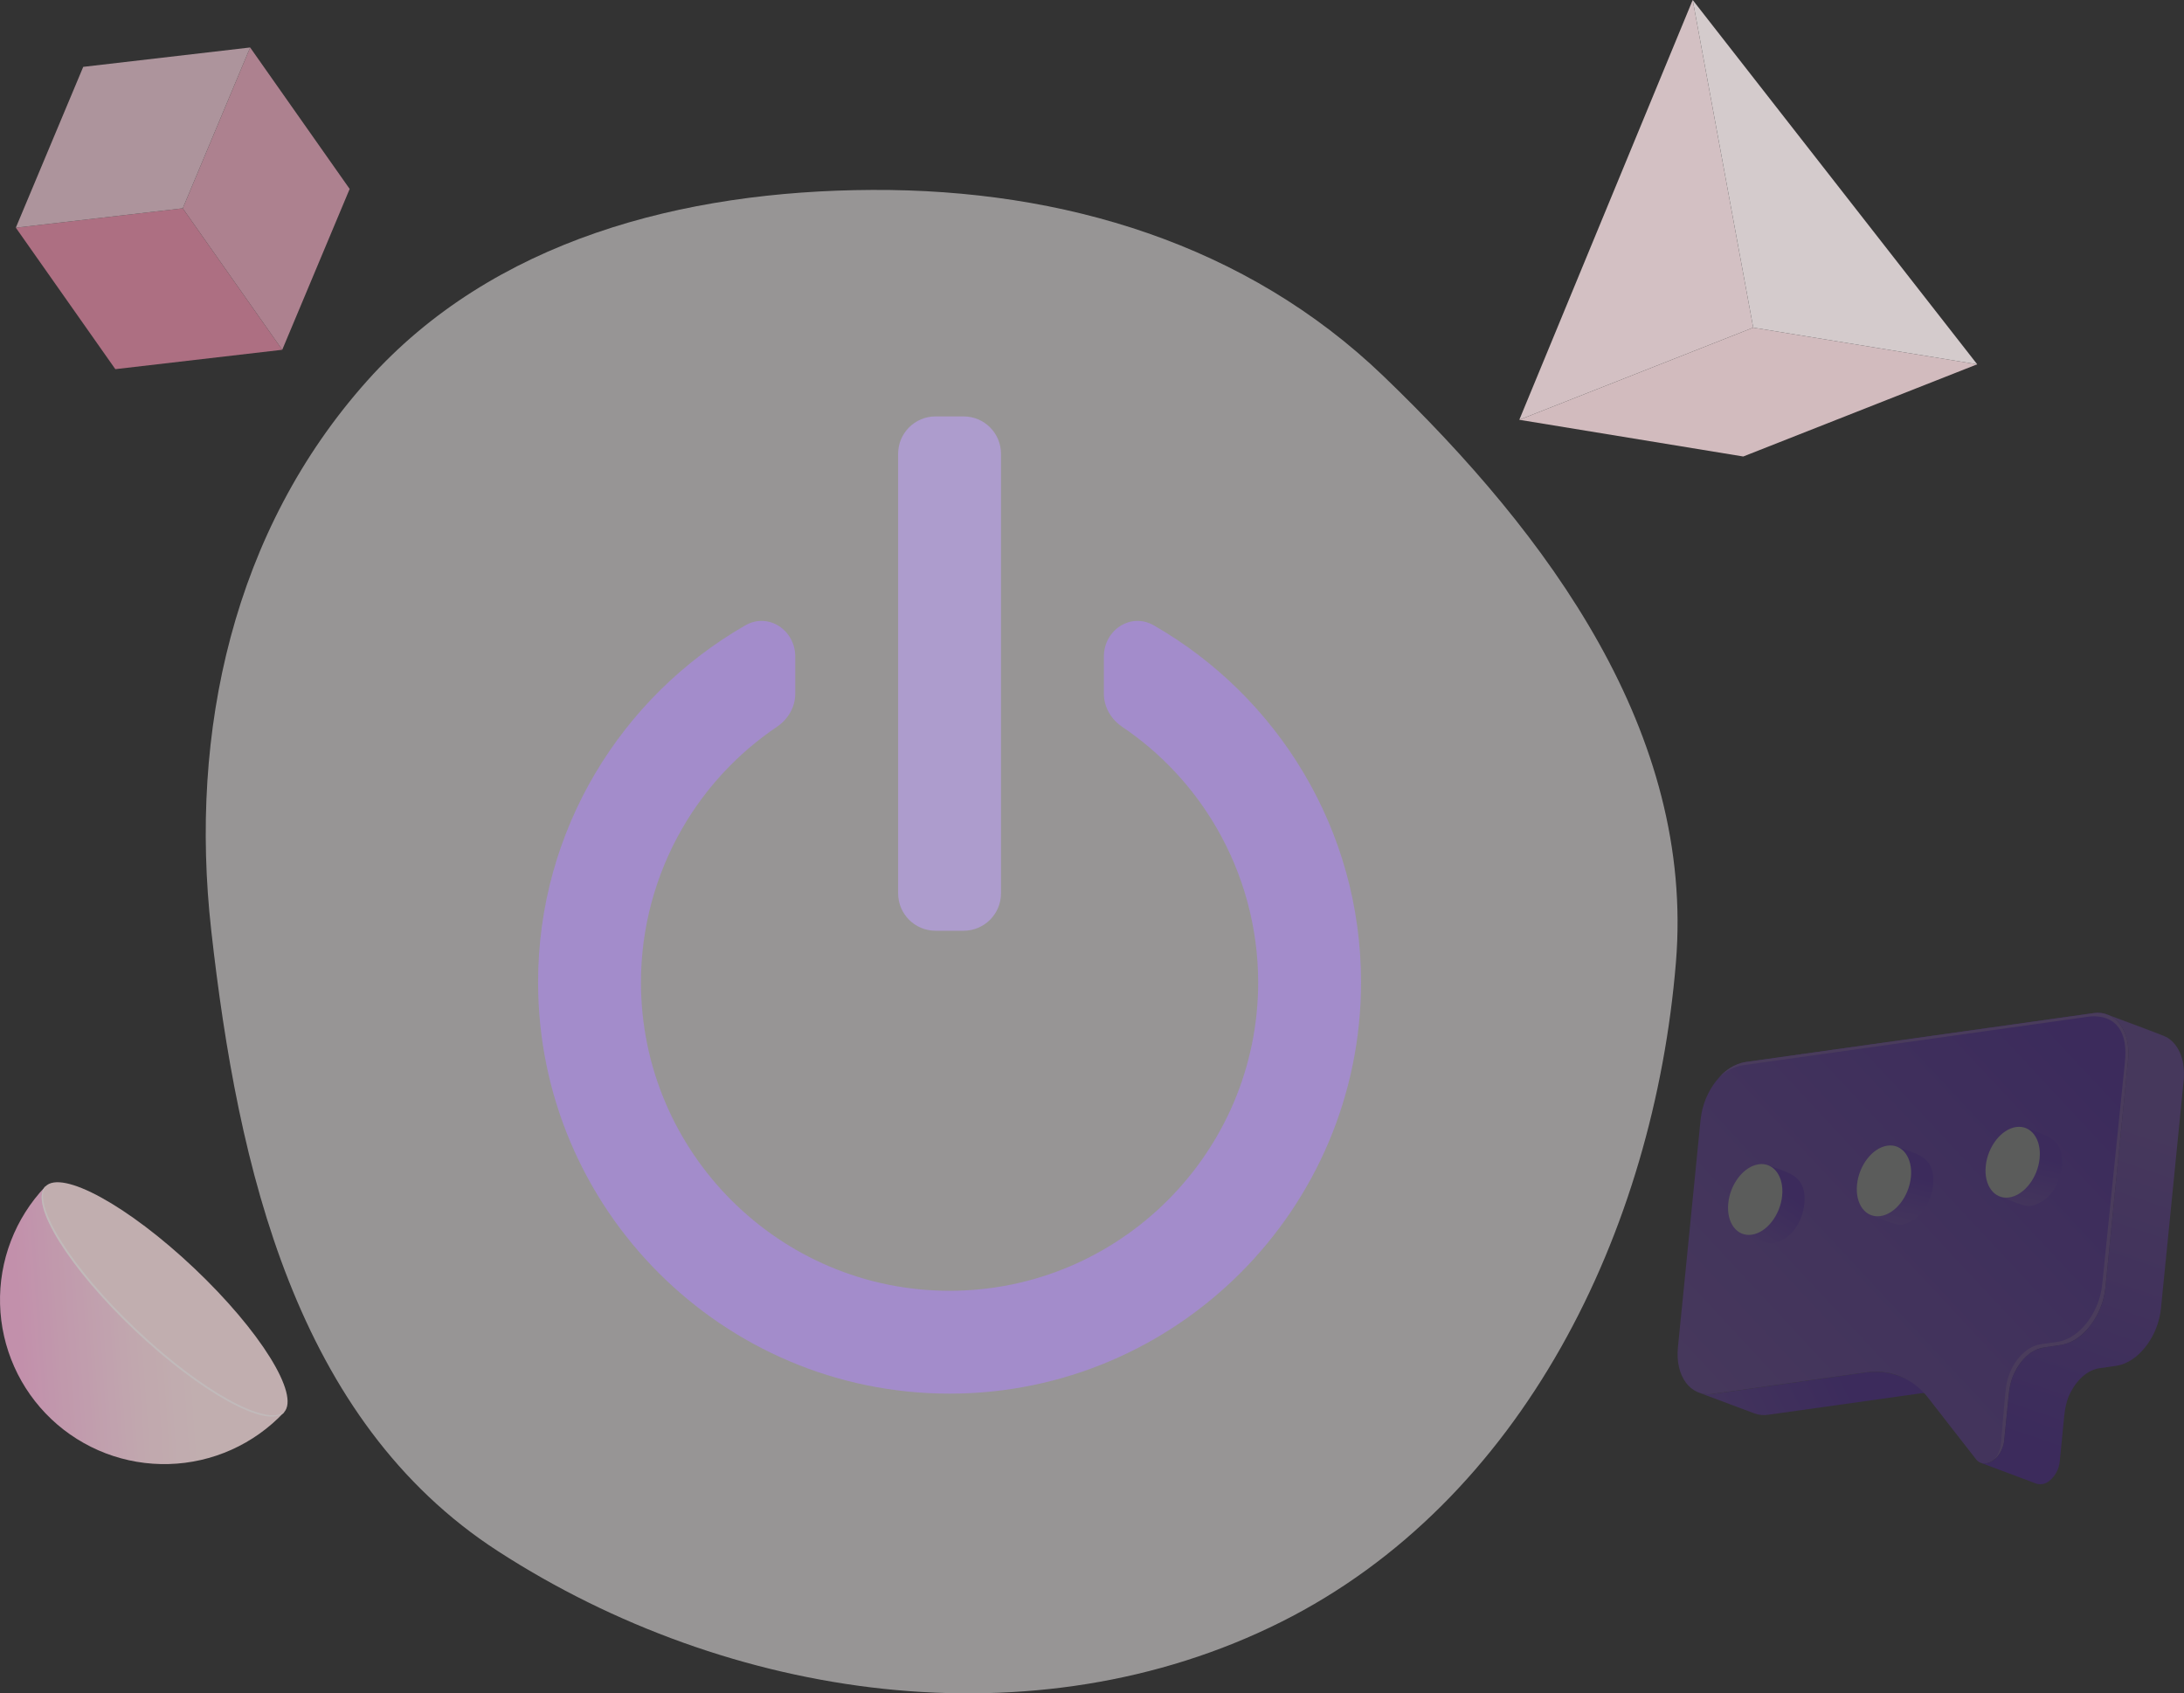 <svg width="138" height="107" viewBox="0 0 138 107" fill="none" xmlns="http://www.w3.org/2000/svg">
<rect x="0" y="0" width="138" height="107" fill="#333333" stroke="none"/>
<path opacity="0.5" fill-rule="evenodd" clip-rule="evenodd" d="M55.118 12.001C67.184 11.945 78.75 15.435 87.415 23.765C97.909 33.854 107.086 46.366 105.896 60.816C104.5 77.763 96.237 94.845 80.932 102.497C65.379 110.273 46.065 107.461 31.476 98.023C18.692 89.754 15.03 73.824 13.346 58.776C11.939 46.207 14.744 33.53 23.198 24.064C31.142 15.168 43.139 12.056 55.118 12.001Z" fill="#FDF8F8"/>
<g opacity="0.8">
<path d="M60 88.062C74.336 88.062 86 76.398 86 62.062C86 52.422 80.72 44.002 72.905 39.515C71.45 38.68 69.75 39.811 69.75 41.489V43.837C69.75 44.681 70.207 45.452 70.907 45.925C73.353 47.575 75.398 49.763 76.881 52.328C78.592 55.287 79.495 58.644 79.5 62.062C79.5 72.817 70.754 81.562 60 81.562C49.246 81.562 40.5 72.817 40.5 62.062C40.504 58.644 41.407 55.287 43.119 52.327C44.602 49.763 46.647 47.575 49.093 45.925C49.793 45.452 50.25 44.681 50.25 43.837V41.489C50.25 39.811 48.55 38.68 47.095 39.515C39.28 44.002 34 52.422 34 62.062C34 76.398 45.664 88.062 60 88.062Z" fill="#A68AD8"/>
<path d="M56.75 28.676C56.75 27.371 57.808 26.312 59.114 26.312H60.886C62.192 26.312 63.25 27.371 63.25 28.676V56.449C63.25 57.754 62.192 58.812 60.886 58.812H59.114C57.808 58.812 56.75 57.754 56.75 56.449V28.676Z" fill="#B39DDB"/>
</g>
<g opacity="0.7">
<path d="M17.93 89.258C16.993 90.251 15.87 91.049 14.625 91.607C13.38 92.165 12.037 92.472 10.673 92.51C9.309 92.549 7.951 92.318 6.676 91.831C5.402 91.344 4.235 90.611 3.244 89.672C2.253 88.734 1.457 87.61 0.901 86.364C0.345 85.118 0.04 83.775 0.004 82.411C-0.033 81.047 0.2 79.689 0.689 78.415C1.178 77.141 1.913 75.976 2.853 74.987L17.93 89.258Z" fill="url(#paint0_linear_1925_4525)"/>
<path d="M17.943 89.245C18.974 88.155 16.435 84.077 12.271 80.136C8.108 76.195 3.897 73.883 2.865 74.973C1.834 76.062 4.373 80.141 8.537 84.082C12.7 88.022 16.911 90.334 17.943 89.245Z" fill="#FDE2E4"/>
<path d="M8.617 83.997C4.508 80.107 1.981 76.084 2.908 74.932C2.893 74.945 2.879 74.959 2.865 74.973C1.834 76.062 4.373 80.141 8.537 84.082C12.7 88.022 16.911 90.334 17.943 89.245C17.956 89.23 17.968 89.215 17.981 89.2C16.881 90.188 12.726 87.886 8.617 83.997Z" fill="#FEF3F4"/>
</g>
<g opacity="0.8">
<path d="M96 26.526L110.151 28.845L124.933 23.02L110.781 20.702L96 26.526Z" fill="#FADDE1"/>
<path d="M96 26.526L106.956 0L110.781 20.702L96 26.526Z" fill="#FBE4E7"/>
<path d="M106.956 0L124.933 23.02L110.781 20.702L106.956 0Z" fill="#FDF1F3"/>
</g>
<g opacity="0.6">
<path d="M1 14.388L7.288 23.326L17.834 22.102L11.547 13.163L1 14.388Z" fill="#FF97B7"/>
<path d="M15.806 3L22.094 11.939L17.834 22.102L11.547 13.163L15.806 3Z" fill="#FFB6CD"/>
<path d="M11.547 13.163L15.806 3L5.259 4.225L1 14.388L11.547 13.163Z" fill="#FFD5E2"/>
</g>
<g opacity="0.2">
<path d="M119.969 86.936C119.301 86.69 118.581 86.617 117.877 86.722L108.21 88.081C107.916 88.126 107.617 88.096 107.338 87.993L110.85 89.309C111.129 89.412 111.429 89.442 111.722 89.397L121.389 88.039C122.094 87.933 122.813 88.006 123.482 88.252L119.969 86.936Z" fill="url(#paint1_linear_1925_4525)"/>
<path d="M132.279 64.019L110.299 67.108C108.909 67.304 107.636 68.935 107.455 70.752L106.022 85.144C105.841 86.962 106.82 88.276 108.21 88.081L117.877 86.722C118.625 86.606 119.39 86.697 120.09 86.983C120.79 87.269 121.398 87.741 121.85 88.348L124.849 92.196C124.922 92.297 125.021 92.376 125.136 92.424C125.251 92.473 125.377 92.488 125.501 92.469C126.015 92.397 126.56 91.803 126.638 91.016L126.861 88.77L126.941 87.966C127.081 86.556 128.069 85.29 129.147 85.139L130.19 84.992C131.579 84.797 132.853 83.165 133.034 81.348L134.468 66.956C134.649 65.139 133.668 63.824 132.279 64.019Z" fill="url(#paint2_linear_1925_4525)"/>
<path d="M132.279 64.019L110.299 67.108C109.658 67.227 109.077 67.56 108.652 68.054C109.046 67.668 109.548 67.411 110.091 67.316L132.07 64.227C133.697 64.107 134.489 65.207 134.26 67.164L132.833 81.15C132.652 82.967 131.378 84.599 129.988 84.794L128.946 84.941C127.868 85.092 126.88 86.358 126.74 87.768L126.66 88.572L126.43 91.225C126.395 91.589 126.254 91.935 126.024 92.22C126.377 91.913 126.597 91.482 126.638 91.016L126.861 88.77L126.941 87.966C127.081 86.556 128.069 85.29 129.147 85.139L130.19 84.992C131.579 84.797 132.853 83.165 133.034 81.348L134.468 66.956C134.649 65.139 133.668 63.824 132.279 64.019Z" fill="#A461FE"/>
<path d="M137.999 67.918C138.018 67.054 137.744 66.089 136.991 65.59C136.992 65.507 133.294 64.175 133.15 64.107C134.254 64.54 134.583 65.878 134.467 66.956L133.034 81.348C133.017 81.505 132.994 81.661 132.962 81.816C132.795 82.646 132.407 83.415 131.839 84.043C130.157 85.904 128.701 84.1 127.318 86.676C126.979 87.287 126.921 88.086 126.861 88.77L126.637 91.016C126.577 91.726 125.969 92.658 125.163 92.435L128.675 93.751C128.815 93.792 128.962 93.797 129.104 93.766C129.247 93.736 129.379 93.67 129.489 93.575L129.489 93.575C129.677 93.423 129.833 93.235 129.946 93.021C130.06 92.808 130.129 92.574 130.15 92.333L130.373 90.086C130.435 89.402 130.491 88.605 130.828 87.995C131.193 87.272 131.826 86.585 132.659 86.455C132.849 86.423 133.785 86.31 133.953 86.257C134.69 86.055 135.29 85.516 135.72 84.899C136.121 84.321 136.389 83.661 136.505 82.967C136.521 82.866 136.536 82.765 136.546 82.664L137.98 68.272C137.992 68.155 137.998 68.037 137.999 67.918Z" fill="url(#paint3_linear_1925_4525)"/>
<path d="M130.294 73.487C130.343 71.867 129.192 71.737 127.985 71.273C129.939 72.245 128.468 76.157 126.362 75.605C126.795 75.721 127.898 76.306 128.357 76.191C129.562 75.96 130.265 74.634 130.294 73.487Z" fill="url(#paint4_linear_1925_4525)"/>
<path d="M127.396 71.214C126.456 71.346 125.595 72.45 125.473 73.679C125.35 74.908 126.012 75.797 126.952 75.665C127.892 75.532 128.754 74.43 128.876 73.2C128.998 71.971 128.335 71.082 127.396 71.214Z" fill="#F9FEFA"/>
<path d="M122.16 74.664C122.21 73.045 121.059 72.914 119.851 72.451C121.806 73.422 120.334 77.334 118.229 76.782C118.662 76.899 119.764 77.484 120.223 77.368C121.428 77.138 122.131 75.811 122.16 74.664Z" fill="url(#paint5_linear_1925_4525)"/>
<path d="M119.262 72.391C118.322 72.523 117.461 73.627 117.339 74.856C117.216 76.085 117.879 76.974 118.819 76.842C119.758 76.71 120.62 75.607 120.742 74.378C120.865 73.149 120.202 72.259 119.262 72.391Z" fill="#F9FEFA"/>
<path d="M114.024 75.841C114.074 74.222 112.923 74.091 111.716 73.628C113.67 74.599 112.198 78.511 110.093 77.96C110.526 78.076 111.628 78.661 112.088 78.546C113.292 78.315 113.995 76.989 114.024 75.841Z" fill="url(#paint6_linear_1925_4525)"/>
<path d="M111.126 73.569C110.186 73.701 109.325 74.804 109.203 76.034C109.081 77.263 109.743 78.151 110.683 78.019C111.623 77.887 112.484 76.784 112.606 75.555C112.729 74.326 112.066 73.436 111.126 73.569Z" fill="#F9FEFA"/>
</g>
<defs>
<linearGradient id="paint0_linear_1925_4525" x1="1.306" y1="84.133" x2="11.99" y2="83.378" gradientUnits="userSpaceOnUse">
<stop stop-color="#FFB8DE"/>
<stop offset="0.204" stop-color="#FEC3E0"/>
<stop offset="0.69" stop-color="#FDDAE3"/>
<stop offset="1" stop-color="#FDE2E4"/>
</linearGradient>
<linearGradient id="paint1_linear_1925_4525" x1="104.663" y1="93.38" x2="116.714" y2="87.485" gradientUnits="userSpaceOnUse">
<stop stop-color="#914AFE"/>
<stop offset="0.425" stop-color="#7D32FE"/>
<stop offset="1" stop-color="#5E0BFE"/>
</linearGradient>
<linearGradient id="paint2_linear_1925_4525" x1="108.523" y1="88.353" x2="131.763" y2="66.679" gradientUnits="userSpaceOnUse">
<stop stop-color="#914AFE"/>
<stop offset="0.425" stop-color="#7D32FE"/>
<stop offset="1" stop-color="#5E0BFE"/>
</linearGradient>
<linearGradient id="paint3_linear_1925_4525" x1="135.613" y1="71.339" x2="128.764" y2="91.365" gradientUnits="userSpaceOnUse">
<stop stop-color="#914AFE"/>
<stop offset="0.425" stop-color="#7D32FE"/>
<stop offset="1" stop-color="#5E0BFE"/>
</linearGradient>
<linearGradient id="paint4_linear_1925_4525" x1="127.714" y1="77.28" x2="128.704" y2="73.106" gradientUnits="userSpaceOnUse">
<stop stop-color="#914AFE"/>
<stop offset="0.425" stop-color="#7D32FE"/>
<stop offset="1" stop-color="#5E0BFE"/>
</linearGradient>
<linearGradient id="paint5_linear_1925_4525" x1="119.58" y1="78.458" x2="120.57" y2="74.283" gradientUnits="userSpaceOnUse">
<stop stop-color="#914AFE"/>
<stop offset="0.425" stop-color="#7D32FE"/>
<stop offset="1" stop-color="#5E0BFE"/>
</linearGradient>
<linearGradient id="paint6_linear_1925_4525" x1="109.764" y1="79.737" x2="112.77" y2="75.344" gradientUnits="userSpaceOnUse">
<stop stop-color="#914AFE"/>
<stop offset="0.425" stop-color="#7D32FE"/>
<stop offset="1" stop-color="#5E0BFE"/>
</linearGradient>
</defs>
</svg>
